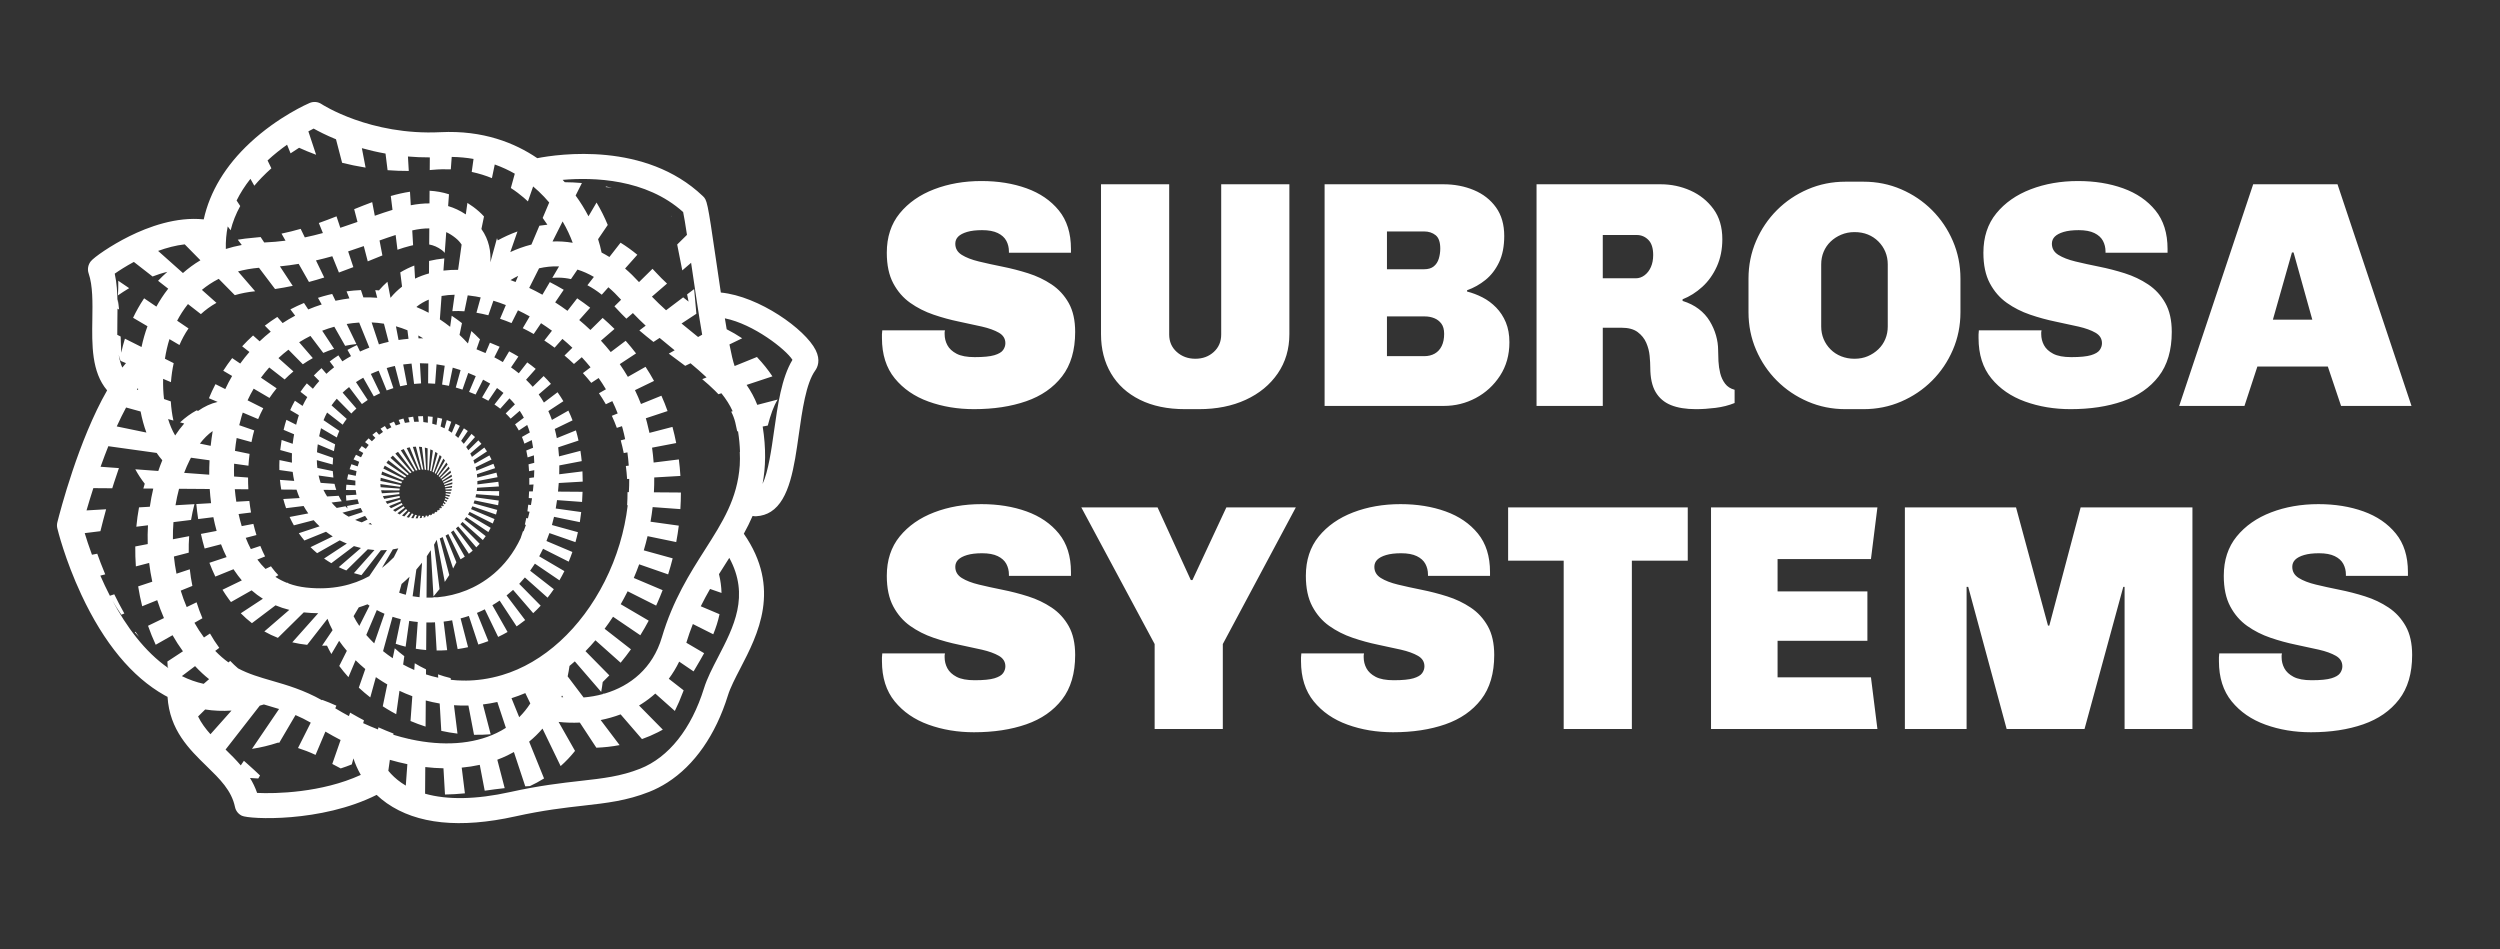 <?xml version="1.0" encoding="UTF-8" standalone="no"?><!DOCTYPE svg PUBLIC "-//W3C//DTD SVG 1.1//EN" "http://www.w3.org/Graphics/SVG/1.1/DTD/svg11.dtd"><svg width="100%" height="100%" viewBox="0 0 632 240" version="1.1" xmlns="http://www.w3.org/2000/svg" xmlns:xlink="http://www.w3.org/1999/xlink" xml:space="preserve" xmlns:serif="http://www.serif.com/" style="fill-rule:evenodd;clip-rule:evenodd;stroke-linejoin:round;stroke-miterlimit:2;"><rect x="0" y="0" width="632" height="240" fill="#333333" stroke="none"/><rect id="Artboard3" x="0" y="0" width="631.2" height="240" style="fill:none;"/><path d="M182.225,73.952c9.668,0.942 21.34,9.278 23.975,14.549c1.289,2.577 0.482,4.344 -0.113,5.168c-2.322,3.212 -3.294,10.11 -4.151,16.196c-1.144,8.118 -2.319,16.463 -7.045,19.48c-1.058,0.676 -2.294,1.085 -3.748,1.164c-0.307,0.016 -0.604,-0.013 -0.888,-0.079c-0.669,1.547 -1.416,3.038 -2.218,4.495c9.596,13.824 3.551,25.492 -0.888,34.044c-1.292,2.489 -2.513,4.841 -3.136,6.845c-3.11,10.003 -8.462,17.643 -15.325,22.025c-1.457,0.93 -2.981,1.713 -4.566,2.341c-5.684,2.251 -10.75,2.822 -16.617,3.484c-4.738,0.534 -10.109,1.139 -17.247,2.721c-13.949,3.092 -24.874,1.97 -32.472,-3.334c-0.941,-0.658 -1.792,-1.367 -2.574,-2.107c-14.009,7.042 -32.135,6.186 -34.065,5.277c-0.888,-0.418 -1.539,-1.236 -1.738,-2.196c-0.87,-4.199 -3.807,-7.061 -7.209,-10.375c-4.367,-4.255 -9.313,-9.076 -9.849,-17.484c-0.247,-0.131 -0.496,-0.255 -0.742,-0.394c-8.248,-4.641 -15.327,-13.193 -21.04,-25.417c-4.18,-8.944 -6.008,-16.496 -6.083,-16.813c-0.117,-0.489 -0.114,-1.001 0.008,-1.491c0.683,-2.727 5.353,-20.771 12.586,-33.367c-3.948,-4.671 -3.843,-11.454 -3.738,-18.028c0.065,-4.158 0.133,-8.458 -0.94,-11.554c-0.355,-1.024 -0.135,-2.199 0.551,-3.05c0.821,-1.019 5.025,-3.991 9.741,-6.328c4.752,-2.356 11.862,-4.998 18.806,-4.263c1.549,-7.017 5.49,-13.577 11.714,-19.37c7.138,-6.644 14.736,-9.924 15.056,-10.06c0.99,-0.422 2.122,-0.318 3.008,0.276c0.115,0.076 12.268,7.993 30.073,7.108c10.785,-0.535 18.834,2.734 24.473,6.571c5.385,-1.045 27.338,-4.241 41.829,9.564c1.077,1.027 1.166,1.11 3.341,16.05c0.38,2.611 0.798,5.479 1.231,8.352Zm-154.839,38.847c-0.301,0.755 -0.606,1.539 -0.914,2.352c-0.363,0.958 -0.712,1.909 -1.047,2.844l4.638,0.339c-0.4,1.136 -0.805,2.34 -1.215,3.614c-0.16,0.498 -0.317,0.994 -0.47,1.487l-4.784,-0.036c-0.685,2.127 -1.264,4.048 -1.722,5.632l4.953,-0.288c-0.557,2.018 -1.039,3.896 -1.442,5.54l-3.968,0.492c0.426,1.411 1.032,3.29 1.832,5.462l1.338,-0.256c0.47,1.334 1.142,3.13 2.017,5.217l-1.236,0.321c0.716,1.643 1.518,3.355 2.41,5.087l1.108,-0.367c0.763,1.565 1.612,3.198 2.548,4.851l-0.759,0.308c-0.778,-1.137 -1.533,-2.334 -2.264,-3.589c3.442,6.406 8.112,12.93 14.18,17.108c-0.066,-0.104 -0.132,-0.209 -0.197,-0.314c-0.041,-0.445 -0.068,-0.901 -0.08,-1.368l3.935,-2.587c-0.959,-1.319 -1.834,-2.677 -2.628,-4.068l-4.256,2.414c-0.728,-1.574 -1.374,-3.176 -1.942,-4.797l4.027,-1.948c-0.65,-1.487 -1.217,-2.999 -1.706,-4.528l-3.796,1.539c-0.416,-1.667 -0.755,-3.343 -1.02,-5.022l3.572,-1.182c-0.34,-1.576 -0.603,-3.16 -0.794,-4.744l-3.357,0.873c-0.121,-1.691 -0.17,-3.375 -0.15,-5.041l3.149,-0.602c-0.049,-1.596 -0.027,-3.182 0.061,-4.751l-2.943,0.366c0.159,-1.663 0.386,-3.298 0.679,-4.896l2.733,-0.159c0.225,-1.562 0.516,-3.096 0.869,-4.59l-2.507,-0.019c0.114,-0.405 0.231,-0.807 0.353,-1.206c-0.871,-1.108 -1.671,-2.332 -2.393,-3.651l5.818,0.425c0.313,-0.925 0.65,-1.828 1.012,-2.708c-0.504,-0.574 -0.979,-1.193 -1.424,-1.853l-12.218,-1.701Zm4.492,-9.786c-0.755,1.4 -1.544,2.988 -2.364,4.788l7.494,1.549c-0.618,-1.668 -1.107,-3.456 -1.462,-5.324l-3.668,-1.013Zm3.032,-4.416c-0.009,-0.169 -0.016,-0.338 -0.022,-0.507c-0.093,0.131 -0.186,0.265 -0.281,0.402l0.303,0.105Zm6.327,-2.821c-0.041,1.718 0.032,3.435 0.225,5.1l1.717,0.597c0.1,1.655 0.317,3.287 0.657,4.84l-1.341,-0.37c0.462,1.511 1.056,2.911 1.787,4.144c0.724,-1.104 1.488,-2.112 2.286,-3.02l-1.052,-0.29c1.327,-1.238 2.728,-2.252 4.18,-3.037l0.382,0.133c1.578,-1.11 3.237,-1.875 4.941,-2.267l-2.204,-0.933c0.497,-1.212 1.05,-2.398 1.654,-3.557l2.479,1.246c0.524,-1.135 1.103,-2.242 1.733,-3.318l-2.245,-1.319c0.705,-1.099 1.458,-2.166 2.257,-3.198l2.032,1.379c0.729,-1.011 1.505,-1.988 2.326,-2.928l-1.836,-1.431c0.879,-0.952 1.8,-1.867 2.76,-2.74l1.658,1.476c0.897,-0.855 1.834,-1.67 2.807,-2.441l-1.494,-1.517c1.018,-0.778 2.071,-1.514 3.155,-2.205l1.343,1.555c1.026,-0.672 2.084,-1.298 3.17,-1.876l-1.204,-1.594c1.119,-0.585 2.265,-1.123 3.436,-1.612l1.074,1.633c1.113,-0.468 2.251,-0.888 3.409,-1.256l-0.952,-1.678c0.826,-0.264 1.662,-0.505 2.507,-0.72c0.363,-0.093 0.726,-0.18 1.089,-0.263l0.836,1.728c0.115,-0.025 0.23,-0.05 0.345,-0.074c1.062,-0.223 2.121,-0.399 3.174,-0.527l-0.723,-1.783c1.218,-0.164 2.432,-0.271 3.639,-0.321l0.612,1.848c1.178,-0.026 2.346,0.007 3.503,0.098l-0.501,-1.928c0.311,0.016 0.622,0.036 0.933,0.06c0.663,-0.778 1.381,-1.505 2.148,-2.18l0.777,4.065c0.864,-1.06 1.841,-2.007 2.918,-2.836l-0.446,-3.595c1.111,-0.665 2.293,-1.246 3.541,-1.737l0.193,3.312c1.106,-0.533 2.282,-0.973 3.521,-1.317l0.023,-3.155c1.237,-0.29 2.523,-0.504 3.855,-0.64l-0.225,3.081c1.195,-0.143 2.433,-0.209 3.71,-0.196l0.887,-6.372c-0.375,-0.585 -0.878,-1.155 -1.54,-1.685c-0.77,-0.618 -1.548,-1.105 -2.347,-1.476l-0.383,5.249c-0.197,-0.253 -0.445,-0.496 -0.752,-0.722c-1.036,-0.759 -2.076,-1.202 -3.174,-1.399l0.031,-4.066c-1.328,-0.021 -2.751,0.161 -4.314,0.504l0.217,3.746c-0.248,0.052 -0.5,0.11 -0.757,0.174c-1.005,0.25 -2.065,0.578 -3.196,0.971l-0.463,-3.728c-1.267,0.404 -2.619,0.871 -4.071,1.385l0.723,3.78c-0.866,0.345 -1.77,0.713 -2.717,1.1c-0.325,0.132 -0.652,0.266 -0.984,0.401l-1.004,-3.862c-1.268,0.447 -2.586,0.9 -3.955,1.345l1.316,3.974c-1.176,0.459 -2.39,0.918 -3.646,1.367l-1.672,-4.122c-1.333,0.376 -2.71,0.734 -4.132,1.061l2.089,4.317c-1.25,0.395 -2.536,0.774 -3.861,1.128l-2.596,-4.575c-1.533,0.258 -3.114,0.472 -4.744,0.631l3.239,4.927c-1.448,0.305 -2.938,0.576 -4.471,0.802l-4.059,-5.372c-1.918,0.167 -3.681,0.486 -5.302,0.926l4.33,5.013c-1.876,0.186 -3.585,0.526 -5.142,0.987l-4.066,-4.127c-1.601,0.817 -3.013,1.765 -4.257,2.79l3.682,3.279c-1.504,0.842 -2.807,1.812 -3.935,2.852l-3.265,-2.544c-1.121,1.406 -2.02,2.843 -2.737,4.207l2.877,1.953c-0.98,1.425 -1.726,2.861 -2.291,4.191l-2.529,-1.486c-0.491,1.557 -0.876,3.23 -1.145,4.959l2.217,1.114c-0.338,1.527 -0.572,3.148 -0.694,4.803l-1.976,-0.836Zm-11.232,-6.071c0.194,1.186 0.483,2.27 0.913,3.217c0.305,-0.386 0.613,-0.76 0.925,-1.12l-1.363,-0.576c-0.184,-0.496 -0.342,-1.003 -0.475,-1.521Zm-0.299,-11.681c-0.004,0.893 -0.018,1.785 -0.032,2.672c-0.022,1.342 -0.042,2.668 -0.028,3.947l0.85,0.427l0.001,0.009c0.048,1.395 0.081,2.772 0.151,4.089c0.261,-1.2 0.572,-2.386 0.934,-3.552l4.195,2.108c0.38,-1.786 0.88,-3.546 1.504,-5.251l-3.64,-2.138c0.756,-1.597 1.677,-3.263 2.793,-4.923l3.098,2.103c0.815,-1.483 1.801,-3.021 2.991,-4.534l-2.563,-1.998c0.728,-0.774 1.509,-1.531 2.347,-2.263c-1.269,0.295 -2.524,0.702 -3.74,1.178l-4.73,-3.686c-2.041,1.103 -3.723,2.187 -4.835,2.969c0.515,2.332 0.67,4.829 0.699,7.354c0.021,-0.303 0.041,-0.605 0.061,-0.907c0.139,0.864 0.249,1.742 0.338,2.628l-0.394,-0.232Zm16.991,-16.253c-2.278,0.259 -4.567,0.874 -6.731,1.661l6.281,5.592c1.307,-1.158 2.773,-2.249 4.417,-3.226l-3.967,-4.027Zm10.871,-4.534c-0.369,1.862 -0.529,3.764 -0.478,5.703c1.268,-0.4 2.609,-0.739 4.028,-1.005l-1.013,-1.342c1.216,-0.203 2.483,-0.362 3.802,-0.471c0.669,-0.055 1.33,-0.121 1.981,-0.197l0.903,1.373c0.026,-0.001 0.052,-0.002 0.079,-0.003c1.832,-0.075 3.6,-0.232 5.308,-0.452l-1.01,-1.78c1.675,-0.349 3.286,-0.758 4.843,-1.207l1.047,2.162c1.573,-0.327 3.094,-0.7 4.57,-1.105l-1.028,-2.536c1.54,-0.544 3.028,-1.113 4.471,-1.685l0.96,2.897c1.491,-0.485 2.936,-0.986 4.344,-1.485l-0.838,-3.222c1.545,-0.627 3.062,-1.228 4.555,-1.778l0.658,3.44c1.522,-0.537 3.014,-1.045 4.477,-1.489l-0.435,-3.508c1.642,-0.47 3.258,-0.84 4.855,-1.075l0.198,3.418c1.607,-0.305 3.182,-0.478 4.73,-0.468l0.024,-3.203c1.648,0.092 3.281,0.377 4.906,0.896l-0.218,2.98c1.51,0.446 2.998,1.133 4.469,2.112l0.406,-2.912c0.498,0.312 0.997,0.65 1.495,1.015c1.035,0.759 1.93,1.568 2.7,2.414l-0.656,3.174c1.95,2.729 2.444,5.766 2.259,8.42l1.685,-6.106c0.065,0.185 0.126,0.37 0.184,0.555c1.48,-0.809 3.153,-1.593 4.991,-2.254l-1.815,5.218c1.581,-0.734 3.375,-1.412 5.339,-1.905l2.015,-4.762c0.66,-0.109 1.334,-0.197 2.021,-0.262c-0.371,-0.568 -0.768,-1.137 -1.19,-1.702l1.652,-3.907c-0.814,-0.966 -1.704,-1.912 -2.671,-2.821c-0.434,-0.407 -0.898,-0.821 -1.394,-1.236l-1.316,3.782c-0.333,-0.314 -0.677,-0.623 -1.03,-0.928c-0.948,-0.815 -2.043,-1.653 -3.288,-2.456l1,-3.623c-1.517,-0.867 -3.204,-1.664 -5.069,-2.328l-0.714,3.453c-1.554,-0.637 -3.256,-1.179 -5.108,-1.572l0.458,-3.285c-1.723,-0.299 -3.56,-0.48 -5.515,-0.511l-0.229,3.142c-1.468,-0.059 -3.008,-0.024 -4.623,0.124c-0.236,0.022 -0.471,0.042 -0.705,0.061l0.024,-3.205c-1.914,0.006 -3.76,-0.075 -5.532,-0.226l0.212,3.654c-1.85,0.006 -3.638,-0.064 -5.359,-0.194l-0.521,-4.202c-2.144,-0.381 -4.141,-0.85 -5.979,-1.367l0.94,4.916c-2.119,-0.338 -4.102,-0.757 -5.935,-1.22l-1.545,-5.94c-2.507,-1.026 -4.419,-2.014 -5.649,-2.707c-0.382,0.193 -0.832,0.428 -1.336,0.704l1.959,5.917c-1.689,-0.62 -3.132,-1.232 -4.302,-1.771c-0.645,0.399 -1.373,0.868 -2.157,1.408l-0.886,-2.184c-1.591,1.129 -3.278,2.456 -4.93,3.982l0.963,1.99c-0.815,0.723 -1.635,1.501 -2.441,2.332c-0.66,0.683 -1.284,1.372 -1.869,2.068l-0.986,-1.738c-1.4,1.776 -2.565,3.601 -3.494,5.475l0.917,1.396c-1.102,1.997 -1.913,4.041 -2.424,6.132l-0.74,-0.978Zm116.098,2.134c-0.392,-2.578 -0.741,-4.73 -0.968,-5.761c-9.389,-8.464 -22.741,-8.814 -30.465,-8.139c0.184,0.195 0.366,0.393 0.546,0.592c1.343,0.014 2.797,0.074 4.327,0.204l-1.59,3.165c1.222,1.677 2.314,3.437 3.253,5.244l2.039,-3.472c1.095,1.847 2.045,3.747 2.83,5.665l-2.443,3.597c0.361,1.127 0.658,2.255 0.885,3.377c0.666,0.344 1.326,0.719 1.978,1.124l2.817,-3.614c1.436,0.889 2.851,1.905 4.242,3.051l-3.098,3.48c1.2,1.029 2.375,2.174 3.521,3.433l3.411,-3.361c0.32,0.331 0.638,0.669 0.955,1.014c0.859,0.938 1.77,1.842 2.718,2.719l-3.822,3.301c1.136,1.187 2.338,2.332 3.578,3.446l4.323,-3.265c0.452,0.361 0.908,0.718 1.366,1.073c-0.123,-0.598 -0.247,-1.206 -0.372,-1.824l1.779,-1.344c0.176,1.971 0.366,4.093 0.567,6.243l-3.752,2.466c0.955,0.789 1.914,1.566 2.866,2.338c0.441,0.358 0.881,0.715 1.318,1.071l1.032,-0.586c-0.85,-4.918 -1.769,-11.103 -2.78,-18.045c-0.006,-0.043 -0.012,-0.087 -0.019,-0.13l-2.227,1.924c-0.208,-1.053 -0.42,-2.127 -0.636,-3.218l0,-0c-0.215,-1.096 -0.436,-2.219 -0.656,-3.328l2.477,-2.44Zm19.14,48.455c0.883,5.586 0.758,10.316 -0.034,14.51c1.445,-2.992 2.283,-8.945 2.895,-13.289c0.939,-6.663 1.907,-13.538 4.664,-18.077c-1.655,-2.628 -9.813,-9.027 -17.088,-10.498c0.154,0.948 0.309,1.873 0.462,2.765c1.343,0.68 2.658,1.453 3.913,2.283l-3.216,1.556c0.469,2.427 0.915,4.357 1.309,5.457l5.687,-2.306l0.037,0.123c1.429,1.517 2.719,3.106 3.834,4.793l-6.528,2.162c1.089,1.584 2.005,3.255 2.696,5.044l5.162,-1.342c-1.029,1.618 -1.83,3.966 -2.504,6.572l-1.289,0.247Zm-5.733,6.399c-0.05,-1.633 -0.211,-3.362 -0.497,-5.208l-0.207,0.039c-0.139,-0.73 -0.302,-1.48 -0.488,-2.249c-0.231,-0.956 -0.583,-1.868 -1.035,-2.745l0.374,-0.097c-0.71,-1.584 -1.683,-3.091 -2.85,-4.55l-0.75,0.248c-0.281,-0.301 -0.572,-0.599 -0.871,-0.895c-0.999,-0.992 -2.085,-1.958 -3.232,-2.913l1.105,-0.447c-1.271,-1.202 -2.639,-2.387 -4.058,-3.571l-1.346,0.651c-0.837,-0.629 -1.686,-1.258 -2.541,-1.892c-0.535,-0.398 -1.073,-0.797 -1.61,-1.198l1.484,-0.842c-1.265,-1.026 -2.538,-2.064 -3.8,-3.129l-1.555,1.023c-1.204,-0.944 -2.398,-1.911 -3.568,-2.912l1.599,-1.209c-1.109,-1.024 -2.192,-2.081 -3.235,-3.184l-1.642,1.419c-0.822,-0.795 -1.624,-1.615 -2.4,-2.462c-0.208,-0.226 -0.415,-0.447 -0.624,-0.664l1.687,-1.661c-1.051,-1.172 -2.123,-2.223 -3.215,-3.152l-1.672,1.878c-1.196,-0.951 -2.407,-1.75 -3.634,-2.393l1.641,-2.106c-1.36,-0.794 -2.746,-1.412 -4.156,-1.853l-1.634,2.407c-0.986,-0.224 -1.981,-0.347 -2.986,-0.368c-0.592,-0.012 -1.172,0.011 -1.738,0.063l1.708,-2.909c-1.784,-0.069 -3.482,0.128 -5.056,0.486l-2.49,4.956c1.117,0.53 2.232,1.104 3.339,1.721l1.874,-3.189c1.179,0.604 2.352,1.251 3.515,1.94l-2.161,3.183c1.048,0.674 2.085,1.386 3.106,2.135l2.462,-3.159c1.111,0.752 2.208,1.543 3.285,2.371l-2.774,3.117c0.963,0.805 1.907,1.644 2.826,2.517l3.097,-3.052c1.025,0.894 2.025,1.824 2.997,2.788l-3.432,2.964c0.857,0.929 1.686,1.889 2.481,2.88l3.773,-2.851c0.909,1.031 1.785,2.096 2.624,3.193l-4.12,2.709c0.721,1.043 1.405,2.115 2.049,3.215l4.471,-2.537c0.758,1.159 1.475,2.349 2.146,3.569l-4.82,2.333c0.552,1.14 1.06,2.307 1.521,3.498l5.164,-2.094c0.57,1.266 1.09,2.561 1.557,3.884l-5.499,1.821c0.098,0.334 0.192,0.671 0.282,1.009c0.236,0.887 0.449,1.781 0.64,2.683l5.813,-1.511c0.362,1.345 0.678,2.706 0.947,4.082l-6.105,1.167c0.174,1.245 0.307,2.5 0.398,3.762l6.375,-0.791c0.176,1.382 0.308,2.775 0.394,4.175l-6.616,0.384c0.01,1.248 -0.019,2.501 -0.086,3.757l6.828,0.051c-0.002,1.395 -0.048,2.793 -0.137,4.193l-7.005,-0.511c-0.142,1.233 -0.321,2.466 -0.536,3.696l7.146,0.995c-0.174,1.387 -0.39,2.772 -0.649,4.153l-7.247,-1.498c-0.284,1.203 -0.604,2.401 -0.958,3.592l7.306,2.017c-0.341,1.36 -0.723,2.713 -1.147,4.056l-7.321,-2.546c-0.42,1.16 -0.873,2.311 -1.361,3.45l7.289,3.084c-0.41,1.068 -0.848,2.129 -1.312,3.179c-0.108,0.243 -0.216,0.484 -0.326,0.725l-7.208,-3.622c-0.046,0.093 -0.093,0.186 -0.14,0.279c-0.513,1.019 -1.05,2.016 -1.609,2.992l7.078,4.157c-0.674,1.263 -1.382,2.494 -2.122,3.69l-6.896,-4.682c-0.684,1.045 -1.395,2.06 -2.131,3.044l6.66,5.19c-0.838,1.171 -1.709,2.302 -2.61,3.391l-6.371,-5.673c-0.814,0.954 -1.651,1.872 -2.512,2.753l6.031,6.122c-0.55,0.574 -1.11,1.133 -1.678,1.678c-0.103,0.846 -0.23,1.679 -0.382,2.497l-6.669,-7.72c-0.443,0.393 -0.89,0.778 -1.343,1.153c-0.126,0.897 -0.282,1.777 -0.468,2.638l4.03,5.334c1.655,-0.138 3.307,-0.423 4.915,-0.867l-0.058,-0.067c0.174,-0.021 0.349,-0.042 0.523,-0.066c6.434,-1.908 12.103,-6.395 14.409,-14.198c2.782,-9.416 7.105,-16.204 10.919,-22.193c4.435,-6.963 8.185,-12.852 8.769,-21.283c0.063,-1.092 0.067,-2.226 0.004,-3.41l0.058,-0.007Zm-21.416,61.109c-1.057,0.948 -2.199,1.815 -3.423,2.596c-0.225,0.144 -0.454,0.285 -0.685,0.424l6.009,6.1c-0.404,0.227 -0.816,0.448 -1.234,0.66c-1.288,0.655 -2.638,1.232 -4.033,1.728l-5.398,-6.249c-1.614,0.608 -3.307,1.087 -5.043,1.435l4.786,6.336c-1.928,0.363 -3.899,0.585 -5.877,0.659l-4.177,-6.354c-1.791,0.082 -3.592,0.028 -5.371,-0.165l4.156,7.323c-1.099,1.382 -2.314,2.664 -3.64,3.839l-4.585,-9.476c-1.026,1.196 -2.154,2.298 -3.379,3.298l3.772,9.304c-0.587,0.366 -1.189,0.715 -1.807,1.048c-0.576,0.309 -1.164,0.603 -1.763,0.881c-0.386,0.023 -0.778,0.048 -1.176,0.074l-2.875,-8.683c-0.536,0.303 -1.086,0.59 -1.649,0.86c-0.826,0.397 -1.677,0.759 -2.55,1.084l1.868,7.187c-1.574,0.169 -3.25,0.38 -5.05,0.649l-1.25,-6.538c-1.475,0.324 -2.999,0.558 -4.564,0.703l0.806,6.501c-1.738,0.173 -3.417,0.272 -5.034,0.298l-0.385,-6.632c-1.505,-0.027 -3.039,-0.13 -4.597,-0.311l-0.05,6.736c5.655,1.605 12.939,1.476 21.481,-0.416c7.468,-1.656 13.017,-2.281 17.913,-2.833c5.636,-0.636 10.087,-1.138 14.979,-3.075c7.22,-2.859 12.95,-10.077 16.136,-20.324c0.79,-2.542 2.138,-5.137 3.564,-7.885c3.962,-7.633 8.045,-15.502 2.834,-25.087c-0.261,0.411 -0.523,0.823 -0.786,1.236c-0.605,0.951 -1.214,1.908 -1.821,2.879c0.401,1.636 0.602,3.221 0.641,4.753l-2.898,-1.008c-0.808,1.402 -1.596,2.854 -2.348,4.38l4.742,2.006c-0.373,1.773 -0.927,3.465 -1.584,5.074l-5.157,-2.591c-0.595,1.495 -1.149,3.065 -1.651,4.728l4.498,2.642c-0.701,1.282 -1.42,2.5 -2.102,3.654c-0.189,0.32 -0.377,0.638 -0.562,0.953l-3.641,-2.472c-0.747,1.546 -1.624,2.994 -2.625,4.334l3.754,2.926c-0.055,0.136 -0.107,0.27 -0.157,0.403c-0.625,1.684 -1.317,3.287 -2.072,4.806l-4.94,-4.398Zm-67.489,19.521c0.855,1.04 1.932,2.076 3.288,3.023c0.363,0.254 0.739,0.495 1.128,0.724l0.396,-5.419c-1.467,-0.302 -2.944,-0.668 -4.426,-1.097l-0.386,2.769Zm-6.36,-12.04c1.251,0.577 2.5,1.105 3.745,1.586l0.111,-0.535c1.275,0.574 2.548,1.1 3.815,1.578l-0.042,0.304c1.346,0.415 2.684,0.771 4.008,1.069l0.002,-0.031c0.139,0.041 0.278,0.082 0.417,0.123c8.118,1.751 15.697,1.274 21.69,-1.609c0.817,-0.393 1.595,-0.827 2.336,-1.301l-2.166,-6.539c-1.239,0.272 -2.453,0.477 -3.641,0.624l1.96,7.54c-1.442,0.116 -2.848,0.155 -4.213,0.128l-1.413,-7.393c-1.254,0.034 -2.473,0.004 -3.655,-0.08l0.89,7.179c-1.42,-0.172 -2.787,-0.41 -4.096,-0.699l-0.401,-6.912c-1.223,-0.207 -2.397,-0.468 -3.52,-0.769l-0.049,6.605c-1.354,-0.435 -2.626,-0.915 -3.809,-1.416l0.458,-6.27c-1.156,-0.427 -2.241,-0.888 -3.251,-1.364l-0.823,5.913c-0.869,-0.461 -1.662,-0.917 -2.374,-1.352c-0.345,-0.211 -0.686,-0.426 -1.024,-0.645l1.143,-5.531c-0.81,-0.47 -1.543,-0.933 -2.196,-1.371c-0.232,-0.155 -0.462,-0.313 -0.689,-0.472l-1.415,5.126c-1.013,-0.79 -1.981,-1.614 -2.898,-2.464l1.638,-4.709c-0.858,-0.715 -1.677,-1.458 -2.451,-2.222l-1.809,4.278c-0.839,-0.929 -1.616,-1.876 -2.325,-2.832l1.922,-3.825c-0.707,-0.832 -1.359,-1.678 -1.951,-2.53l-1.961,3.338c-0.41,-0.709 -0.779,-1.416 -1.104,-2.119c-0.414,0.009 -0.831,0.011 -1.249,0.007l2.659,-3.915c-0.519,-0.968 -0.952,-1.932 -1.291,-2.881l-5.134,6.588c-1.291,-0.138 -2.545,-0.35 -3.76,-0.638l6.551,-7.358c-1.202,-0.01 -2.42,-0.08 -3.653,-0.211l-6.537,6.44c-1.184,-0.461 -2.326,-1.002 -3.425,-1.625l6.308,-5.449c-1.209,-0.299 -2.369,-0.683 -3.48,-1.15l-5.969,4.51c-0.981,-0.758 -1.92,-1.591 -2.817,-2.499l5.587,-3.673c-0.999,-0.627 -1.95,-1.335 -2.85,-2.124l-5.217,2.96c-0.171,-0.221 -0.34,-0.445 -0.507,-0.672c-0.58,-0.787 -1.125,-1.601 -1.637,-2.438l4.888,-2.365c-0.668,-0.784 -1.3,-1.624 -1.897,-2.518c-0.068,-0.102 -0.136,-0.204 -0.203,-0.307l-4.598,1.864c-0.548,-1.136 -1.046,-2.302 -1.496,-3.489l4.348,-1.44c-0.525,-1.052 -0.995,-2.136 -1.415,-3.244l-4.138,1.076c-0.357,-1.22 -0.669,-2.454 -0.94,-3.694l3.97,-0.759c-0.321,-1.143 -0.596,-2.303 -0.828,-3.471l-3.838,0.476c-0.195,-1.27 -0.35,-2.538 -0.47,-3.797l3.733,-0.217c-0.153,-1.196 -0.265,-2.394 -0.342,-3.584l-7.758,-0.058c-0.358,1.346 -0.658,2.738 -0.896,4.164l4.795,-0.278c-0.346,1.285 -0.635,2.62 -0.861,3.993l-4.451,0.552c-0.108,1.426 -0.156,2.874 -0.138,4.333l4.108,-0.785c-0.097,1.369 -0.134,2.763 -0.108,4.171l-3.75,0.975c0.149,1.45 0.365,2.901 0.652,4.345l3.366,-1.115c0.152,1.399 0.37,2.802 0.655,4.199l-2.948,1.195c0.429,1.406 0.931,2.795 1.511,4.157l2.497,-1.208c0.422,1.364 0.914,2.711 1.48,4.033l-2.018,1.146c0.723,1.276 1.524,2.517 2.407,3.716l1.523,-1.002c0.706,1.244 1.487,2.453 2.346,3.618l-1.024,0.774c1.12,1.162 2.231,2.115 3.35,2.914l0.441,-0.38c0.67,0.705 1.332,1.33 1.99,1.887c2.67,1.425 5.457,2.232 8.59,3.139c3.782,1.094 8.006,2.317 12.628,4.914l0.047,-0.094c1.165,0.424 2.359,0.907 3.583,1.467l-0.281,0.664c1.147,0.696 2.299,1.353 3.452,1.97l0.302,-0.869c0.187,0.105 0.375,0.212 0.563,0.321c0.976,0.565 1.955,1.104 2.935,1.614l-0.2,0.724Zm-28.605,13.86c0.711,1.159 1.324,2.407 1.795,3.776c4.556,0.226 16.298,-0.007 26.213,-4.556c-0.815,-1.41 -1.428,-2.827 -1.861,-4.173l-0.42,1.523c-0.921,0.372 -1.855,0.708 -2.799,1.013c-0.712,-0.366 -1.423,-0.743 -2.132,-1.132l2.106,-6.055c-1.288,-0.665 -2.57,-1.372 -3.842,-2.122l-2.492,5.892c-1.522,-0.718 -2.996,-1.276 -4.436,-1.74l3.223,-6.413c-1.313,-0.755 -2.595,-1.381 -3.853,-1.919l-4.123,7.021l-0.267,-0.066c-2.227,0.732 -4.433,1.261 -6.614,1.59l6.844,-10.079c-1.211,-0.389 -2.405,-0.734 -3.587,-1.076l-0.251,-0.073c-0.346,0.106 -0.691,0.207 -1.036,0.303l-8.647,11.097c1.314,1.283 2.633,2.588 3.84,4.006l0.793,-1.167c0.354,0.315 0.713,0.633 1.075,0.956c1.009,0.9 2.02,1.812 3.002,2.762l-0.447,0.761c-0.739,-0.032 -1.435,-0.076 -2.084,-0.129Zm-13.126,-15.55c0.797,1.64 1.878,3.089 3.128,4.488l5.322,-5.977c-2.264,0.151 -4.485,0.059 -6.658,-0.277l-1.792,1.766Zm-4.104,-10.208c1.799,0.893 3.635,1.545 5.516,1.957l1.368,-1.182c-1.183,-0.938 -2.365,-2.025 -3.545,-3.298l-3.339,2.523Zm2.301,-55.209c-0.115,0.216 -0.228,0.437 -0.339,0.661c-0.501,1.005 -0.963,2.065 -1.383,3.17l6.342,0.463c-0.007,-1.233 0.021,-2.45 0.081,-3.639l-4.701,-0.655Zm5.403,-6.678c-1.078,0.759 -2.138,1.808 -3.144,3.115l2.727,0.564c0.135,-1.27 0.303,-2.493 0.498,-3.657l-0.081,-0.022Zm7.696,-4.737c-0.112,0.337 -0.217,0.676 -0.316,1.016c-0.212,0.724 -0.404,1.452 -0.578,2.182l3.787,1.317c-0.12,0.415 -0.229,0.834 -0.329,1.254c-0.134,0.565 -0.256,1.131 -0.367,1.698l-3.743,-1.033c-0.18,1.085 -0.322,2.17 -0.428,3.251l3.692,0.763c-0.127,0.999 -0.221,1.997 -0.285,2.991l-3.623,-0.505c-0.037,1.089 -0.04,2.168 -0.012,3.234l3.536,0.258c-0.003,1.001 0.024,1.993 0.078,2.973l-3.428,-0.026c0.095,1.078 0.223,2.136 0.38,3.167l3.299,-0.191c0.114,0.992 0.255,1.966 0.422,2.918l-3.143,0.39c0.232,1.056 0.496,2.075 0.787,3.051l2.951,-0.564c0.234,0.974 0.494,1.917 0.778,2.823l-2.711,0.705c0.401,1.02 0.833,1.97 1.292,2.841l2.396,-0.794c0.377,0.942 0.781,1.828 1.206,2.65l-1.952,0.792c0.637,0.868 1.324,1.659 2.06,2.372l1.383,-0.669c0.086,0.123 0.172,0.243 0.259,0.361c0.504,0.684 1.038,1.312 1.605,1.883l-0.752,0.427c0.923,0.604 1.904,1.112 2.941,1.523l0.095,-0.062c0.124,0.083 0.25,0.163 0.376,0.242c1.356,0.492 2.804,0.823 4.342,0.993c6.632,0.733 11.886,-0.633 15.982,-2.877l4.482,-6.6c-0.513,0.038 -1.03,0.057 -1.549,0.057l-4.907,6.296c-0.641,-0.15 -1.278,-0.323 -1.91,-0.519l5.197,-5.838c-0.561,-0.041 -1.122,-0.104 -1.683,-0.187l-5.434,5.353c-0.645,-0.254 -1.283,-0.532 -1.91,-0.835l5.609,-4.845c-0.595,-0.136 -1.187,-0.295 -1.774,-0.478l-5.717,4.32c-0.625,-0.367 -1.236,-0.759 -1.831,-1.178l5.754,-3.783c-0.608,-0.245 -1.206,-0.517 -1.793,-0.814l-5.72,3.245c-0.581,-0.486 -1.136,-0.993 -1.667,-1.521l5.621,-2.72c-0.586,-0.366 -1.156,-0.76 -1.707,-1.182l-5.464,2.216c-0.499,-0.594 -0.969,-1.209 -1.411,-1.844l5.256,-1.74c-0.531,-0.495 -1.033,-1.011 -1.505,-1.548l-5.002,1.3c-0.389,-0.685 -0.748,-1.391 -1.077,-2.116l4.722,-0.902c-0.427,-0.603 -0.822,-1.228 -1.184,-1.873l-4.431,0.55c-0.265,-0.755 -0.5,-1.528 -0.704,-2.317l4.141,-0.24c-0.298,-0.688 -0.562,-1.396 -0.793,-2.121l-3.864,-0.029c-0.139,-0.8 -0.249,-1.616 -0.328,-2.446l3.605,0.263c-0.16,-0.744 -0.289,-1.505 -0.384,-2.281l-3.369,-0.47c-0.02,-0.827 -0.011,-1.666 0.027,-2.517l3.156,0.653c-0.029,-0.778 -0.028,-1.568 0.004,-2.371l-2.967,-0.818c0.091,-0.84 0.208,-1.69 0.353,-2.549l2.799,0.973c0.09,-0.793 0.208,-1.596 0.356,-2.408l-2.649,-1.121l0.053,-0.229c0.179,-0.775 0.397,-1.544 0.65,-2.305l2.465,1.239c0.123,-0.498 0.257,-1 0.402,-1.504c0.087,-0.305 0.181,-0.608 0.283,-0.909l-2.192,-1.288c0.358,-0.801 0.756,-1.591 1.194,-2.367l1.935,1.313c0.354,-0.758 0.752,-1.503 1.192,-2.232l-1.718,-1.338c0.5,-0.727 1.035,-1.438 1.605,-2.132l1.532,1.365c0.504,-0.674 1.045,-1.33 1.621,-1.966l-1.375,-1.395c0.615,-0.636 1.26,-1.253 1.934,-1.85l1.236,1.431c0.62,-0.573 1.27,-1.126 1.948,-1.656l-1.112,-1.472c0.705,-0.535 1.436,-1.049 2.192,-1.54l0.999,1.519c0.705,-0.465 1.436,-0.907 2.19,-1.325l-0.893,-1.572c0.782,-0.433 1.577,-0.839 2.384,-1.217l0.791,1.634c0.774,-0.358 1.56,-0.687 2.356,-0.987l-2.572,-6.343c-1.137,0.07 -2.196,0.2 -3.157,0.361l2.452,5.067c-1.027,0.11 -1.978,0.272 -2.838,0.456l-2.741,-4.831c-1.038,0.285 -2.061,0.623 -3.065,1.01l3.007,4.574c-0.928,0.301 -1.841,0.648 -2.734,1.037l-3.246,-4.296c-0.976,0.489 -1.928,1.024 -2.853,1.603l3.457,4.001c-0.866,0.482 -1.708,1.004 -2.525,1.565l-3.637,-3.692c-0.876,0.67 -1.721,1.381 -2.53,2.128l3.785,3.369c-0.771,0.643 -1.511,1.321 -2.217,2.032l-3.895,-3.036c-0.741,0.828 -1.441,1.69 -2.096,2.583l3.965,2.692c-0.642,0.782 -1.246,1.594 -1.809,2.431l-3.991,-2.344c-0.566,0.958 -1.081,1.943 -1.542,2.951l3.967,1.994c-0.479,0.894 -0.912,1.811 -1.295,2.748l-3.89,-1.646Zm35.688,-22.465c-1.068,-0.17 -2.107,-0.271 -3.109,-0.317l1.838,5.551c0.814,-0.243 1.636,-0.458 2.465,-0.644l-1.194,-4.59Zm5.942,1.664c-0.98,-0.402 -1.953,-0.732 -2.911,-1.001l0.661,3.457c0.835,-0.127 1.675,-0.226 2.518,-0.296l-0.268,-2.16Zm5.39,-7.749c-1.079,0.444 -2.113,1.029 -3.06,1.79l0.007,0.116c1.028,0.42 2.038,0.892 3.028,1.416l0.025,-3.322Zm6.535,-1.231c-1.076,0.02 -2.19,0.112 -3.301,0.309l-0.432,5.917c0.888,0.583 1.757,1.212 2.604,1.883l0.391,-2.807c0.881,0.585 1.746,1.21 2.594,1.872l-0.616,2.981c0.73,0.685 1.441,1.405 2.131,2.16l0.867,-3.139c0.708,0.64 1.402,1.308 2.081,2.005l0.107,0.036l-0.895,2.574c0.788,0.308 1.548,0.626 2.281,0.956l1.112,-2.629c0.849,0.329 1.667,0.672 2.456,1.028l-1.344,2.674c0.75,0.389 1.468,0.79 2.155,1.202l1.592,-2.71c0.812,0.424 1.59,0.863 2.334,1.316l-1.857,2.735c0.691,0.483 1.345,0.979 1.964,1.487l2.14,-2.747c0.751,0.532 1.463,1.08 2.138,1.641l-2.442,2.743c0.601,0.582 1.162,1.178 1.685,1.786l2.76,-2.72c0.656,0.644 1.271,1.302 1.846,1.973l-3.095,2.673c0.479,0.674 0.918,1.358 1.319,2.053l3.444,-2.602c0.055,0.077 0.109,0.153 0.163,0.229c0.469,0.667 0.905,1.345 1.31,2.032l-3.801,2.499c0.339,0.737 0.641,1.483 0.91,2.236l4.156,-2.358c0.389,0.813 0.74,1.636 1.056,2.468l-4.503,2.178c0.204,0.767 0.377,1.539 0.523,2.314l4.831,-1.959c0.251,0.852 0.469,1.711 0.658,2.574l-5.136,1.701c0.091,0.766 0.159,1.534 0.205,2.301l5.413,-1.407c0.134,0.866 0.241,1.733 0.325,2.601l-5.66,1.082c0.007,0.75 -0.003,1.498 -0.028,2.242l5.873,-0.729c0.041,0.865 0.062,1.727 0.066,2.585l-6.055,0.351c-0.052,0.731 -0.115,1.457 -0.188,2.175l6.205,0.047c-0.028,0.862 -0.071,1.718 -0.125,2.564l-6.327,-0.462c-0.094,0.717 -0.205,1.425 -0.33,2.124l6.439,0.897c-0.095,0.862 -0.21,1.713 -0.347,2.551l-6.522,-1.348c-0.161,0.701 -0.339,1.392 -0.532,2.072l6.571,1.814c-0.186,0.852 -0.395,1.691 -0.626,2.516l-6.583,-2.289c-0.232,0.68 -0.481,1.348 -0.747,2.004l6.555,2.772c-0.287,0.832 -0.597,1.648 -0.93,2.447l-6.483,-3.258c-0.308,0.651 -0.633,1.288 -0.974,1.912l6.367,3.739c-0.394,0.794 -0.812,1.57 -1.254,2.325l-6.202,-4.212c-0.386,0.611 -0.788,1.206 -1.207,1.785l5.992,4.669c-0.503,0.737 -1.03,1.451 -1.58,2.143l-5.735,-5.105c-0.462,0.557 -0.941,1.096 -1.436,1.618l5.431,5.514c-0.607,0.656 -1.238,1.288 -1.892,1.894l-5.086,-5.888c-0.534,0.49 -1.085,0.96 -1.652,1.412l4.704,6.225c-0.523,0.415 -1.057,0.816 -1.604,1.201c-0.186,0.131 -0.373,0.261 -0.562,0.388l-4.287,-6.52c-0.288,0.198 -0.579,0.391 -0.875,0.58c-0.316,0.202 -0.637,0.399 -0.962,0.59l3.841,6.77c-0.774,0.442 -1.568,0.857 -2.383,1.244l-3.375,-6.974c-0.648,0.323 -1.31,0.625 -1.985,0.905l2.89,7.129c-0.839,0.322 -1.686,0.611 -2.541,0.867l-2.394,-7.228c-0.692,0.233 -1.39,0.441 -2.093,0.624l1.892,7.277c-0.874,0.192 -1.752,0.351 -2.632,0.477l-1.391,-7.276c-0.718,0.136 -1.438,0.246 -2.158,0.332l0.896,7.224c-0.889,0.06 -1.776,0.087 -2.658,0.081l-0.414,-7.122c-0.73,0.036 -1.457,0.046 -2.181,0.032l-0.053,6.972c-0.881,-0.073 -1.755,-0.18 -2.619,-0.32l0.495,-6.773c-0.727,-0.067 -1.448,-0.159 -2.16,-0.277l-0.909,6.525c-0.852,-0.21 -1.689,-0.454 -2.51,-0.731l1.288,-6.231c-0.707,-0.173 -1.403,-0.373 -2.086,-0.599l-2.396,8.683c0.766,0.616 1.58,1.217 2.44,1.795l0.52,-2.516c0.738,0.678 1.542,1.348 2.41,1.998l-0.295,2.114c0.853,0.466 1.792,0.932 2.811,1.373l0.124,-1.7c0.806,0.492 1.761,1.023 2.851,1.544l-0.01,1.276c0.979,0.318 2.011,0.602 3.093,0.838l-0.049,-0.852c0.992,0.353 2.055,0.676 3.183,0.945l0.054,0.435c1.046,0.119 2.129,0.188 3.247,0.198l-0.008,-0.041c0.123,0.015 0.246,0.029 0.369,0.043c2.9,-0.007 6.032,-0.415 9.356,-1.402c10.463,-3.11 19.92,-11.744 25.943,-23.691c3.078,-6.104 5.032,-12.666 5.809,-19.235l-0.149,-0.011c0.068,-1.106 0.102,-2.21 0.102,-3.311l0.34,0.002c0.064,-1.117 0.094,-2.232 0.09,-3.342l-0.535,0.031c-0.071,-1.105 -0.176,-2.204 -0.317,-3.295l0.732,-0.09c-0.077,-1.125 -0.19,-2.243 -0.339,-3.352l-0.928,0.178c-0.215,-1.085 -0.468,-2.159 -0.757,-3.219l1.118,-0.291c-0.181,-0.878 -0.387,-1.749 -0.616,-2.611c-0.061,-0.228 -0.124,-0.455 -0.189,-0.682l-1.302,0.431c-0.375,-1.036 -0.796,-2.053 -1.261,-3.049l1.479,-0.6c-0.41,-1.058 -0.865,-2.096 -1.363,-3.113l-1.633,0.79c-0.544,-0.949 -1.127,-1.876 -1.744,-2.78l1.762,-1c-0.577,-0.973 -1.192,-1.924 -1.841,-2.851l-1.864,1.225c-0.675,-0.847 -1.381,-1.67 -2.113,-2.468l1.936,-1.463c-0.711,-0.876 -1.452,-1.727 -2.219,-2.552l-1.978,1.709c-0.776,-0.741 -1.573,-1.455 -2.39,-2.142l1.992,-1.963c-0.818,-0.773 -1.658,-1.519 -2.517,-2.235l-1.975,2.22c-0.853,-0.634 -1.72,-1.238 -2.599,-1.813l1.93,-2.477c-0.907,-0.666 -1.828,-1.3 -2.761,-1.901l-1.856,2.733c-0.915,-0.523 -1.838,-1.014 -2.765,-1.471l1.753,-2.985c-0.984,-0.55 -1.975,-1.062 -2.968,-1.534l-1.623,3.229c-0.969,-0.403 -1.938,-0.769 -2.903,-1.095l1.465,-3.463c-1.053,-0.413 -2.103,-0.78 -3.145,-1.098l-1.28,3.68c-1.015,-0.26 -2.019,-0.474 -3.008,-0.64l1.07,-3.875c-0.418,-0.089 -0.834,-0.169 -1.248,-0.241c-0.614,-0.106 -1.296,-0.205 -2.028,-0.282l-0.833,4.031c-0.947,-0.07 -1.984,-0.099 -3.052,-0.039l0.577,-4.144Zm16.07,-4.775c-0.713,0.354 -1.363,0.718 -1.943,1.069c0.428,0.155 0.856,0.317 1.285,0.486l0.658,-1.555Zm11.228,-13.757l-2.546,5.066c0.818,-0.033 1.655,-0.026 2.508,0.026c0.874,0.054 1.739,0.159 2.596,0.306c-0.63,-1.719 -1.475,-3.552 -2.558,-5.398Zm-0.15,119.835c-0.053,0.14 -0.107,0.279 -0.163,0.417c0.156,0.017 0.313,0.034 0.469,0.049l-0.306,-0.466Zm-5.903,-2.189c0.004,-0.01 0.008,-0.02 0.011,-0.03c-0.007,0.004 -0.014,0.008 -0.021,0.012l0.01,0.018Zm-3.374,1.588c-1.149,0.487 -2.313,0.919 -3.49,1.291l1.948,4.803c1.055,-1.046 1.993,-2.206 2.809,-3.476l-1.267,-2.618Zm-40.204,-14.691c0.608,0.709 1.278,1.42 2.006,2.122l2.604,-7.485c-0.666,-0.285 -1.316,-0.597 -1.945,-0.935l-2.665,6.298Zm-3.208,-4.749c0.388,0.791 0.874,1.621 1.454,2.469l2.574,-5.124c-0.172,-0.115 -0.343,-0.232 -0.511,-0.351c-0.725,0.287 -1.462,0.546 -2.209,0.779l-1.308,2.227Zm9.92,-16.889l-2.743,4.669c1.11,-0.849 2.108,-1.752 2.999,-2.67l1.135,-2.258c-0.458,0.103 -0.922,0.189 -1.391,0.259Zm3.503,-8.154c0.191,0.051 0.385,0.096 0.58,0.135l0.739,-1.087c0.135,0.07 0.273,0.134 0.413,0.193l-0.58,0.988c0.07,0.01 0.141,0.018 0.212,0.026c0.116,0.013 0.231,0.024 0.347,0.032l0.445,-0.886c0.142,0.047 0.286,0.088 0.432,0.125l-0.332,0.785c0.177,0.002 0.354,-0 0.53,-0.008l0.239,-0.686c0.144,0.024 0.29,0.043 0.438,0.057l-0.164,0.592c0.166,-0.017 0.332,-0.038 0.496,-0.064l0.104,-0.503c0.145,0.003 0.289,0 0.433,-0.007l-0.059,0.423c0.154,-0.033 0.307,-0.069 0.459,-0.11l0.026,-0.351c0.14,-0.018 0.279,-0.041 0.417,-0.068l-0.002,0.29c0.142,-0.046 0.282,-0.095 0.422,-0.148l-0.014,-0.239c0.133,-0.037 0.264,-0.078 0.393,-0.124l0.025,0.2c0.13,-0.056 0.259,-0.115 0.387,-0.178l-0.033,-0.172c0.122,-0.054 0.243,-0.111 0.362,-0.173l0.04,0.155c0.119,-0.065 0.236,-0.133 0.353,-0.203l-0.049,-0.147c0.11,-0.068 0.219,-0.139 0.325,-0.214l0.06,0.147c0.109,-0.072 0.216,-0.146 0.322,-0.223l-0.076,-0.156c0.057,-0.046 0.112,-0.092 0.167,-0.14c0.04,-0.035 0.08,-0.071 0.12,-0.107l0.096,0.17c0.1,-0.079 0.197,-0.16 0.293,-0.242l-0.123,-0.188c0.084,-0.088 0.166,-0.179 0.245,-0.272l0.158,0.21c0.091,-0.085 0.18,-0.171 0.267,-0.259l-0.2,-0.233c0.071,-0.095 0.138,-0.192 0.203,-0.291l0.252,0.256c0.083,-0.09 0.164,-0.182 0.243,-0.276l-0.312,-0.278c0.057,-0.1 0.111,-0.201 0.162,-0.304l0.381,0.297c0.075,-0.097 0.148,-0.195 0.219,-0.294l-0.458,-0.311c0.044,-0.103 0.084,-0.207 0.122,-0.312l0.544,0.319c0.068,-0.103 0.133,-0.207 0.196,-0.313l-0.637,-0.32c0.03,-0.104 0.058,-0.209 0.083,-0.315l0.738,0.313c0.06,-0.11 0.118,-0.221 0.173,-0.333l-0.846,-0.295c0.019,-0.104 0.034,-0.208 0.048,-0.314l0.958,0.265c0.051,-0.117 0.1,-0.236 0.147,-0.355l-1.075,-0.222l0.001,-0.009c0.007,-0.101 0.011,-0.202 0.013,-0.302l1.195,0.167c0.043,-0.125 0.083,-0.251 0.12,-0.378l-1.318,-0.096c-0.003,-0.103 -0.009,-0.204 -0.018,-0.305l1.441,0.011c0.033,-0.134 0.063,-0.268 0.09,-0.403l-1.565,0.091c-0.014,-0.1 -0.031,-0.199 -0.05,-0.297l1.687,-0.209c0.014,-0.092 0.027,-0.185 0.038,-0.277c0.006,-0.051 0.012,-0.101 0.017,-0.152l-1.806,0.345c-0.024,-0.096 -0.05,-0.192 -0.079,-0.287l1.92,-0.499c0.009,-0.152 0.013,-0.304 0.014,-0.454l-2.027,0.671c-0.033,-0.094 -0.069,-0.186 -0.107,-0.277l2.124,-0.861c-0.007,-0.161 -0.019,-0.32 -0.035,-0.479l-2.21,1.07c-0.043,-0.09 -0.088,-0.178 -0.135,-0.265l2.281,-1.294c-0.026,-0.168 -0.057,-0.334 -0.093,-0.499l-2.336,1.536c-0.051,-0.085 -0.105,-0.169 -0.161,-0.251l2.372,-1.792c-0.048,-0.172 -0.101,-0.343 -0.16,-0.512l-2.386,2.062c-0.061,-0.08 -0.123,-0.159 -0.188,-0.235l2.378,-2.343c-0.072,-0.175 -0.151,-0.348 -0.234,-0.517l-2.344,2.633c-0.07,-0.074 -0.141,-0.147 -0.214,-0.217l2.284,-2.931c-0.1,-0.173 -0.205,-0.343 -0.316,-0.508l-2.194,3.231c-0.078,-0.068 -0.158,-0.134 -0.239,-0.198l2.075,-3.533c-0.128,-0.166 -0.262,-0.328 -0.402,-0.485l-1.925,3.832c-0.087,-0.061 -0.175,-0.119 -0.265,-0.175l1.744,-4.123c-0.157,-0.154 -0.32,-0.302 -0.489,-0.444l-1.532,4.405c-0.094,-0.052 -0.191,-0.102 -0.289,-0.149l1.289,-4.67c-0.186,-0.134 -0.377,-0.261 -0.573,-0.381l-1.017,4.918c-0.103,-0.042 -0.207,-0.082 -0.312,-0.118l0.716,-5.141c-0.212,-0.107 -0.428,-0.207 -0.65,-0.297l-0.39,5.337c-0.11,-0.031 -0.221,-0.058 -0.333,-0.083l0.041,-5.502c-0.233,-0.074 -0.47,-0.14 -0.711,-0.195l0.327,5.633c-0.116,-0.018 -0.234,-0.033 -0.352,-0.044l-0.71,-5.727c-0.104,-0.015 -0.209,-0.028 -0.314,-0.04c-0.147,-0.016 -0.294,-0.029 -0.44,-0.038l1.105,5.782c-0.123,-0.004 -0.244,-0.005 -0.366,-0.001l-1.507,-5.798c-0.26,0.006 -0.518,0.022 -0.775,0.049l1.911,5.77c-0.125,0.012 -0.25,0.027 -0.374,0.046l-2.312,-5.7c-0.259,0.05 -0.515,0.111 -0.769,0.184l2.704,5.588c-0.127,0.028 -0.252,0.061 -0.377,0.097l-3.083,-5.433c-0.249,0.096 -0.494,0.203 -0.735,0.32l3.444,5.238c-0.125,0.047 -0.249,0.098 -0.371,0.153l-3.781,-5.006c-0.071,0.043 -0.141,0.086 -0.21,0.13c-0.158,0.101 -0.314,0.207 -0.466,0.318l4.094,4.739c-0.121,0.065 -0.239,0.134 -0.355,0.208l-4.376,-4.442c-0.206,0.18 -0.404,0.367 -0.592,0.561l4.625,4.117c-0.113,0.084 -0.223,0.171 -0.331,0.263l-4.835,-3.768c-0.172,0.213 -0.333,0.432 -0.485,0.658l5.006,3.399c-0.103,0.102 -0.202,0.207 -0.297,0.315l-5.132,-3.015c-0.13,0.239 -0.25,0.484 -0.358,0.734l5.215,2.62c-0.088,0.118 -0.172,0.239 -0.251,0.363l-5.254,-2.222c-0.085,0.256 -0.158,0.516 -0.22,0.781l5.249,1.826c-0.071,0.132 -0.137,0.266 -0.197,0.404l-5.202,-1.436c-0.009,0.067 -0.018,0.134 -0.026,0.202c-0.024,0.199 -0.042,0.399 -0.053,0.598l5.116,1.057c-0.05,0.143 -0.094,0.289 -0.133,0.436l-4.992,-0.695c0.008,0.265 0.029,0.528 0.06,0.79l4.833,0.353c-0.028,0.151 -0.049,0.303 -0.065,0.457l-4.639,-0.035c0.054,0.254 0.119,0.506 0.195,0.754l4.416,-0.257c-0.004,0.156 -0.002,0.312 0.007,0.466l-4.165,0.517c0.095,0.235 0.2,0.466 0.315,0.693l3.894,-0.745c0.021,0.155 0.048,0.309 0.081,0.462l-3.607,0.937c0.129,0.209 0.268,0.414 0.415,0.613l3.311,-1.096c0.046,0.15 0.098,0.298 0.156,0.444l-3.012,1.221c0.157,0.181 0.321,0.354 0.49,0.521l2.713,-1.313c0.069,0.14 0.144,0.278 0.225,0.413l-2.418,1.372c0.176,0.148 0.357,0.289 0.543,0.422l2.132,-1.401c0.09,0.126 0.186,0.25 0.287,0.37l-1.856,1.402c0.188,0.114 0.38,0.221 0.576,0.321l1.594,-1.377c0.109,0.112 0.222,0.218 0.339,0.32l-1.349,1.328c0.193,0.081 0.389,0.156 0.588,0.223l1.123,-1.261c0.124,0.092 0.251,0.178 0.381,0.259l-0.919,1.18Zm-9.677,1.753c0.307,0.063 0.614,0.117 0.92,0.162c-0.14,-0.147 -0.278,-0.297 -0.413,-0.449l-0.507,0.287Zm-3.354,-1.052c0.549,0.236 1.109,0.443 1.676,0.62l1.477,-0.715c-0.229,-0.3 -0.445,-0.607 -0.65,-0.921l-2.503,1.016Zm-3.205,-1.824c0.501,0.367 1.024,0.704 1.564,1.01l3.558,-1.178c-0.186,-0.337 -0.358,-0.68 -0.517,-1.029l-4.605,1.197Zm-2.751,-2.574c0.402,0.481 0.836,0.94 1.302,1.375l2.215,-0.423c0.167,0.197 0.34,0.389 0.52,0.577c-0.045,-0.217 -0.087,-0.435 -0.125,-0.653l3.004,-0.574c-0.134,-0.367 -0.254,-0.74 -0.358,-1.116l-2.829,0.351c-0.045,-0.446 -0.075,-0.895 -0.09,-1.347l2.647,-0.153c-0.076,-0.389 -0.137,-0.781 -0.182,-1.176l-2.461,-0.018c0.008,-0.214 0.019,-0.428 0.034,-0.642c0.016,-0.234 0.037,-0.468 0.061,-0.7l2.277,0.166c-0.015,-0.399 -0.013,-0.801 0.004,-1.204l-2.096,-0.292c0.078,-0.441 0.17,-0.878 0.276,-1.311l1.919,0.397c-0,-0.001 0,-0.003 0,-0.004c0.049,-0.403 0.113,-0.802 0.192,-1.196l-1.746,-0.482c0.136,-0.424 0.287,-0.842 0.452,-1.254l1.58,0.549c0.112,-0.393 0.239,-0.781 0.381,-1.163l-1.425,-0.602c0.192,-0.398 0.398,-0.789 0.618,-1.173l1.279,0.643c0.173,-0.371 0.361,-0.736 0.563,-1.092l-1.147,-0.674c0.243,-0.364 0.499,-0.721 0.767,-1.069l1.03,0.699c0.229,-0.339 0.473,-0.669 0.73,-0.989l-0.924,-0.72c0.287,-0.325 0.587,-0.641 0.897,-0.949l0.833,0.741c0.279,-0.296 0.571,-0.583 0.875,-0.86l-0.753,-0.764c0.328,-0.284 0.663,-0.556 1.006,-0.815l0.683,0.791c0.323,-0.252 0.654,-0.489 0.992,-0.713l-0.622,-0.823c0.359,-0.236 0.724,-0.459 1.095,-0.67l0.566,0.861c0.355,-0.197 0.715,-0.379 1.082,-0.547l-0.515,-0.908c0.383,-0.184 0.771,-0.356 1.165,-0.515l0.465,0.963c0.376,-0.138 0.757,-0.261 1.142,-0.369l-0.417,-1.028c0.4,-0.131 0.804,-0.249 1.212,-0.353l0.366,1.104c0.387,-0.077 0.777,-0.139 1.17,-0.186l-0.309,-1.19c0.409,-0.076 0.821,-0.14 1.236,-0.19l0.246,1.284c0.387,-0.017 0.776,-0.019 1.166,-0.007l-0.172,-1.386c0.411,-0.023 0.825,-0.033 1.239,-0.03l0.087,1.495c0.028,0.003 0.056,0.006 0.084,0.009c0.354,0.04 0.705,0.09 1.05,0.153l0.012,-1.609c0.412,0.028 0.819,0.07 1.223,0.124l-0.126,1.727c0.364,0.094 0.723,0.2 1.076,0.319l0.257,-1.846c0.401,0.079 0.797,0.171 1.187,0.275l-0.406,1.965c0.339,0.142 0.671,0.297 0.996,0.462l0.574,-2.079c0.384,0.128 0.762,0.268 1.135,0.419l-0.761,2.187c0.307,0.185 0.606,0.38 0.897,0.585l0.967,-2.284c0.362,0.174 0.717,0.359 1.066,0.554l-1.19,2.368c0.271,0.219 0.533,0.448 0.787,0.684l1.43,-2.434c0.335,0.216 0.663,0.442 0.984,0.678l-1.686,2.483c0.231,0.246 0.453,0.501 0.668,0.762l1.956,-2.51c0.304,0.254 0.601,0.517 0.889,0.789l-2.238,2.513c0.191,0.267 0.373,0.54 0.547,0.819l2.529,-2.492c0.27,0.288 0.531,0.584 0.784,0.888l-2.827,2.442c0.15,0.28 0.292,0.565 0.425,0.855l3.13,-2.365c0.232,0.318 0.456,0.643 0.669,0.974l-3.433,2.257c0.111,0.288 0.214,0.579 0.307,0.874l3.735,-2.119c0.192,0.343 0.374,0.692 0.546,1.047l-4.031,1.95c0.073,0.29 0.138,0.583 0.194,0.878l4.318,-1.75c0.149,0.363 0.287,0.732 0.414,1.105l-4.593,1.521c0.038,0.288 0.067,0.578 0.088,0.87l4.852,-1.261c0.103,0.379 0.195,0.762 0.276,1.149l-5.092,0.974c0.004,0.282 0,0.566 -0.012,0.851l5.309,-0.659c0.056,0.39 0.101,0.782 0.133,1.178l-5.499,0.319c-0.013,0.125 -0.026,0.251 -0.041,0.376c-0.018,0.15 -0.039,0.3 -0.061,0.449l5.662,0.042c0.008,0.394 0.004,0.791 -0.013,1.19l-5.792,-0.423c-0.055,0.266 -0.116,0.53 -0.184,0.792l5.892,0.82c-0.041,0.398 -0.093,0.793 -0.157,1.185l-5.958,-1.231c-0.08,0.254 -0.167,0.506 -0.26,0.755l5.989,1.653c-0.09,0.392 -0.191,0.78 -0.303,1.164l-5.983,-2.081c-0.105,0.241 -0.216,0.48 -0.333,0.715l5.939,2.513c-0.138,0.38 -0.288,0.755 -0.449,1.124l-5.858,-2.943c-0.128,0.227 -0.261,0.451 -0.401,0.672l5.737,3.369c-0.186,0.362 -0.383,0.717 -0.592,1.066l-5.578,-3.787c-0.149,0.212 -0.304,0.42 -0.465,0.625l5.38,4.193c-0.232,0.337 -0.475,0.667 -0.729,0.99l-5.147,-4.582c-0.17,0.195 -0.345,0.387 -0.525,0.575l4.878,4.952c-0.275,0.306 -0.561,0.605 -0.857,0.896l-4.576,-5.298c-0.19,0.179 -0.384,0.354 -0.584,0.524l4.245,5.619c-0.316,0.274 -0.64,0.537 -0.97,0.788l-3.886,-5.91c-0.21,0.162 -0.423,0.318 -0.639,0.469l3.5,6.17c-0.351,0.233 -0.71,0.454 -1.074,0.663l-3.093,-6.394c-0.229,0.143 -0.461,0.279 -0.695,0.409l2.732,6.738c-0.27,0.538 -0.546,1.061 -0.828,1.567l-2.626,-7.931c-0.246,0.121 -0.496,0.234 -0.748,0.34l2.404,9.246c-0.375,0.606 -0.755,1.186 -1.136,1.739l-2.036,-10.649c-0.222,0.428 -0.448,0.845 -0.678,1.251l1.39,11.209c-0.518,0.671 -1.033,1.293 -1.534,1.867l-0.679,-11.696c-0.329,0.525 -0.662,1.029 -0.998,1.512l-0.078,10.481c0.586,0.013 1.177,0.006 1.771,-0.023l-0.006,-0.089c0.331,0.015 0.664,0.023 0.998,0.022c2.465,-0.217 4.956,-0.801 7.342,-1.765c3.959,-1.599 10.033,-5.257 13.75,-13.311l-0.022,-0.012c0.199,-0.527 0.387,-1.074 0.562,-1.64l0.14,0.059c0.207,-0.524 0.404,-1.065 0.59,-1.624l-0.268,-0.093c0.134,-0.541 0.257,-1.097 0.368,-1.67l0.404,0.112c0.151,-0.543 0.292,-1.101 0.422,-1.675l-0.544,-0.112c0.078,-0.546 0.146,-1.105 0.202,-1.678l0.688,0.095c0.101,-0.557 0.192,-1.129 0.273,-1.714l-0.83,-0.061c0.036,-0.566 0.067,-1.126 0.09,-1.68l0.95,0.007c0.065,-0.592 0.121,-1.178 0.17,-1.758l-1.069,0.062c0.01,-0.574 0.011,-1.142 0.002,-1.702l1.191,-0.148c0.034,-0.615 0.056,-1.222 0.068,-1.822l-1.318,0.252c-0.032,-0.588 -0.076,-1.166 -0.135,-1.735l1.449,-0.377c-0.016,-0.64 -0.046,-1.271 -0.093,-1.893l-1.584,0.524c-0.096,-0.593 -0.209,-1.175 -0.342,-1.747l1.723,-0.698c-0.09,-0.656 -0.201,-1.301 -0.335,-1.934l-1.862,0.9c-0.184,-0.578 -0.391,-1.143 -0.624,-1.696l1.996,-1.132c-0.194,-0.645 -0.414,-1.277 -0.664,-1.896l-2.119,1.393c-0.289,-0.53 -0.606,-1.047 -0.953,-1.55l2.222,-1.678c-0.313,-0.596 -0.659,-1.178 -1.038,-1.747l-2.295,1.983c-0.389,-0.454 -0.807,-0.894 -1.254,-1.32l2.332,-2.298c-0.427,-0.516 -0.886,-1.018 -1.38,-1.508l-2.327,2.614c-0.464,-0.366 -0.953,-0.721 -1.47,-1.064l2.279,-2.924c-0.514,-0.425 -1.058,-0.839 -1.633,-1.242l-2.186,3.22c-0.508,-0.288 -1.038,-0.567 -1.591,-0.838l2.054,-3.497c-0.572,-0.342 -1.17,-0.675 -1.795,-0.998l-1.887,3.754c-0.532,-0.226 -1.083,-0.445 -1.653,-0.658l1.688,-3.99c-0.609,-0.275 -1.242,-0.542 -1.898,-0.802l-1.463,4.207c-0.429,-0.141 -0.868,-0.279 -1.317,-0.413c-0.124,-0.037 -0.249,-0.073 -0.374,-0.109l1.216,-4.404c-0.068,-0.024 -0.136,-0.048 -0.204,-0.071c-0.589,-0.203 -1.182,-0.387 -1.778,-0.552l-0.951,4.598c-0.578,-0.126 -1.159,-0.232 -1.742,-0.321l0.664,-4.765c-0.685,-0.141 -1.374,-0.258 -2.065,-0.351l-0.359,4.906c-0.59,-0.051 -1.181,-0.084 -1.771,-0.098l0.037,-5.017c-0.703,-0.046 -1.406,-0.067 -2.109,-0.065l0.296,5.096c-0.594,0.024 -1.185,0.066 -1.774,0.128l-0.638,-5.143c-0.707,0.051 -1.411,0.127 -2.112,0.228l0.986,5.156c-0.587,0.1 -1.17,0.218 -1.748,0.356l-1.335,-5.136c-0.696,0.15 -1.386,0.325 -2.07,0.524l1.683,5.081c-0.57,0.176 -1.134,0.37 -1.691,0.583l-2.024,-4.991c-0.669,0.248 -1.33,0.521 -1.981,0.818l2.356,4.869c-0.542,0.25 -1.076,0.519 -1.601,0.806l-2.674,-4.712c-0.635,0.349 -1.249,0.719 -1.84,1.108l2.971,4.519c-0.509,0.328 -1.001,0.67 -1.472,1.027l-3.242,-4.291c-0.57,0.449 -1.112,0.916 -1.626,1.401l3.48,4.028c-0.452,0.404 -0.881,0.821 -1.285,1.25l-3.681,-3.735c-0.475,0.544 -0.916,1.106 -1.32,1.681l3.837,3.416c-0.37,0.478 -0.709,0.968 -1.017,1.469l-3.944,-3.074c-0.342,0.633 -0.641,1.278 -0.895,1.932l3.995,2.713c-0.252,0.545 -0.467,1.1 -0.641,1.662l-3.994,-2.346c-0.183,0.69 -0.342,1.371 -0.478,2.041l4.047,2.033c-0.12,0.582 -0.223,1.156 -0.309,1.721l-4.081,-1.726c-0.092,0.683 -0.158,1.355 -0.197,2.013l4.071,1.416c-0.052,0.572 -0.085,1.133 -0.099,1.684l-4.012,-1.107c0.014,0.669 0.058,1.323 0.131,1.962l3.901,0.806c0.028,0.557 0.077,1.101 0.149,1.632l-3.736,-0.52c0.139,0.637 0.309,1.257 0.511,1.857l3.515,0.257c0.123,0.529 0.271,1.044 0.444,1.541l-3.243,-0.024c0.275,0.577 0.583,1.133 0.924,1.667l2.925,-0.17c0.231,0.48 0.489,0.941 0.774,1.383l-2.576,0.32Zm21.974,-41.504c0.399,-0.006 0.797,-0.006 1.195,0.002c-0.412,-0.256 -0.824,-0.496 -1.236,-0.723l0.041,0.721Zm-1.484,65.205c0.575,0.102 1.16,0.182 1.75,0.24l0.639,-8.737c-0.486,0.623 -0.971,1.204 -1.449,1.744l-0.94,6.753Zm-3.404,-0.896c0.548,0.196 1.109,0.369 1.681,0.519l0.942,-4.56c-0.619,0.609 -1.206,1.143 -1.744,1.602c-0.089,0.076 -0.178,0.152 -0.268,0.227l-0.611,2.212Zm52.199,-102.552l0.089,-0.15c0.504,0.103 1.012,0.215 1.522,0.337c-0.54,-0.073 -1.077,-0.136 -1.611,-0.187Zm16.604,7.276l0.097,0.078l-0.064,0.072l-0.033,-0.15Zm-139.894,20.114c0.069,-1.265 0.11,-2.513 0.083,-3.702l2.753,1.87c-1.054,0.63 -2.01,1.258 -2.836,1.832Zm5.316,86.309c-0.356,-0.38 -0.709,-0.77 -1.057,-1.17l0.195,-0.095c0.282,0.423 0.569,0.845 0.862,1.265Zm211.105,-57.552c-4.139,-0 -7.978,-0.64 -11.517,-1.92c-3.54,-1.28 -6.385,-3.24 -8.536,-5.881c-2.151,-2.641 -3.226,-6.031 -3.226,-10.169l-0,-0.939c0,-0.3 0.027,-0.64 0.082,-1.021l15.845,-0c-0.054,0.218 -0.081,0.381 -0.081,0.49l-0,0.49c-0,0.98 0.231,1.906 0.694,2.777c0.463,0.871 1.239,1.593 2.328,2.165c1.089,0.571 2.614,0.857 4.574,0.857c2.233,0 3.893,-0.163 4.982,-0.49c1.089,-0.327 1.825,-0.762 2.206,-1.307c0.381,-0.544 0.572,-1.116 0.572,-1.715c-0,-1.144 -0.545,-2.028 -1.634,-2.655c-1.089,-0.626 -2.519,-1.143 -4.288,-1.552c-1.77,-0.408 -3.717,-0.83 -5.84,-1.266c-2.124,-0.435 -4.261,-1.021 -6.412,-1.756c-2.151,-0.735 -4.111,-1.729 -5.881,-2.981c-1.77,-1.252 -3.199,-2.9 -4.288,-4.942c-1.089,-2.042 -1.634,-4.614 -1.634,-7.718c0,-3.975 1.089,-7.297 3.267,-9.965c2.178,-2.668 5.078,-4.697 8.699,-6.085c3.621,-1.389 7.61,-2.083 11.966,-2.083c4.193,-0 7.991,0.613 11.395,1.838c3.403,1.225 6.125,3.09 8.167,5.595c2.042,2.505 3.063,5.745 3.063,9.72l0,0.98l-15.682,-0l-0,-0.327c-0,-0.98 -0.218,-1.879 -0.653,-2.695c-0.436,-0.817 -1.158,-1.471 -2.165,-1.961c-1.007,-0.49 -2.328,-0.735 -3.961,-0.735c-1.525,0 -2.791,0.15 -3.798,0.449c-1.008,0.3 -1.757,0.695 -2.247,1.185c-0.49,0.49 -0.735,1.089 -0.735,1.797c0,1.198 0.545,2.137 1.634,2.818c1.089,0.68 2.532,1.238 4.329,1.674c1.797,0.436 3.784,0.871 5.962,1.307c2.179,0.436 4.343,0.994 6.494,1.674c2.151,0.681 4.125,1.62 5.922,2.818c1.797,1.198 3.24,2.764 4.329,4.697c1.089,1.933 1.633,4.37 1.633,7.31c0,4.629 -1.102,8.372 -3.308,11.231c-2.205,2.859 -5.227,4.955 -9.066,6.289c-3.839,1.334 -8.236,2.002 -13.191,2.002Zm53.336,-0c-4.41,-0 -8.209,-0.79 -11.394,-2.369c-3.186,-1.579 -5.622,-3.798 -7.31,-6.657c-1.688,-2.859 -2.532,-6.167 -2.532,-9.924l-0,-37.899l17.234,-0l-0,37.981c-0,1.797 0.64,3.267 1.919,4.41c1.28,1.144 2.846,1.716 4.697,1.716c1.851,-0 3.403,-0.572 4.656,-1.716c1.252,-1.143 1.878,-2.613 1.878,-4.41l0,-37.981l17.235,-0l-0,37.899c-0,3.757 -0.981,7.065 -2.941,9.924c-1.96,2.859 -4.656,5.078 -8.086,6.657c-3.431,1.579 -7.378,2.369 -11.844,2.369l-3.512,-0Zm35.286,-0.817l-0,-56.032l30.058,-0c2.777,-0 5.336,0.49 7.678,1.47c2.341,0.98 4.206,2.437 5.595,4.37c1.388,1.933 2.082,4.342 2.082,7.228c0,2.614 -0.435,4.833 -1.306,6.657c-0.872,1.824 -2.015,3.308 -3.431,4.452c-1.416,1.143 -2.968,2.015 -4.656,2.614l0,0.326c1.307,0.327 2.6,0.817 3.88,1.47c1.28,0.654 2.437,1.512 3.471,2.573c1.035,1.062 1.852,2.315 2.451,3.758c0.599,1.443 0.898,3.117 0.898,5.023c0,3.213 -0.789,6.031 -2.368,8.454c-1.58,2.423 -3.622,4.301 -6.126,5.636c-2.505,1.334 -5.201,2.001 -8.087,2.001l-30.139,-0Zm15.764,-12.579l9.393,0c1.035,0 1.933,-0.218 2.695,-0.653c0.763,-0.436 1.348,-1.076 1.756,-1.92c0.409,-0.844 0.613,-1.865 0.613,-3.063c0,-1.089 -0.231,-1.946 -0.694,-2.573c-0.463,-0.626 -1.062,-1.089 -1.797,-1.388c-0.735,-0.3 -1.538,-0.449 -2.41,-0.449l-9.556,-0l-0,10.046Zm-0,-21.972l9.393,0c1.035,0 1.851,-0.245 2.45,-0.735c0.599,-0.49 1.021,-1.143 1.266,-1.96c0.245,-0.817 0.368,-1.661 0.368,-2.532c-0,-1.634 -0.395,-2.764 -1.184,-3.39c-0.79,-0.626 -1.757,-0.939 -2.9,-0.939l-9.393,-0l-0,9.556Zm78.085,35.368c-2.505,-0 -4.601,-0.341 -6.289,-1.021c-1.688,-0.681 -2.981,-1.784 -3.88,-3.308c-0.898,-1.525 -1.348,-3.594 -1.348,-6.208c0,-0.817 -0.054,-1.797 -0.163,-2.941c-0.109,-1.143 -0.395,-2.246 -0.858,-3.308c-0.462,-1.061 -1.184,-1.96 -2.164,-2.695c-0.98,-0.735 -2.342,-1.103 -4.084,-1.103l-4.737,0l-0,19.767l-16.745,-0l0,-56.032l31.365,-0c2.668,-0 5.187,0.531 7.556,1.592c2.368,1.062 4.301,2.614 5.799,4.656c1.497,2.042 2.246,4.588 2.246,7.637c-0,2.559 -0.463,4.86 -1.389,6.902c-0.925,2.042 -2.15,3.757 -3.675,5.146c-1.525,1.388 -3.186,2.437 -4.983,3.145l0,0.408c1.58,0.49 2.941,1.171 4.084,2.042c1.144,0.871 2.07,1.892 2.777,3.063c0.708,1.171 1.239,2.382 1.593,3.635c0.354,1.252 0.531,2.477 0.531,3.675c0,0.817 0.027,1.756 0.082,2.818c0.054,1.062 0.204,2.083 0.449,3.063c0.245,0.98 0.653,1.852 1.225,2.614c0.572,0.762 1.375,1.279 2.41,1.552l-0,3.349c-1.47,0.599 -3.077,1.007 -4.819,1.225c-1.743,0.218 -3.404,0.327 -4.983,0.327Zm-23.523,-33.081l8.331,0c0.817,0 1.565,-0.258 2.246,-0.776c0.681,-0.517 1.212,-1.211 1.593,-2.082c0.381,-0.872 0.572,-1.879 0.572,-3.023c-0,-1.742 -0.409,-3.022 -1.226,-3.838c-0.816,-0.817 -1.797,-1.226 -2.94,-1.226l-8.576,0l-0,10.945Zm61.341,33.081c-3.376,-0 -6.548,-0.64 -9.516,-1.92c-2.968,-1.28 -5.568,-3.036 -7.8,-5.268c-2.233,-2.233 -3.989,-4.833 -5.269,-7.801c-1.279,-2.967 -1.919,-6.139 -1.919,-9.515l-0,-8.495c-0,-3.376 0.64,-6.548 1.919,-9.516c1.28,-2.967 3.036,-5.567 5.269,-7.8c2.232,-2.233 4.832,-3.989 7.8,-5.268c2.968,-1.28 6.14,-1.92 9.516,-1.92l4.574,0c3.376,0 6.548,0.64 9.515,1.92c2.968,1.279 5.568,3.035 7.801,5.268c2.232,2.233 3.989,4.833 5.268,7.8c1.28,2.968 1.92,6.14 1.92,9.516l-0,8.495c-0,3.376 -0.64,6.548 -1.92,9.515c-1.279,2.968 -3.036,5.568 -5.268,7.801c-2.233,2.232 -4.833,3.988 -7.801,5.268c-2.967,1.28 -6.139,1.92 -9.515,1.92l-4.574,-0Zm2.287,-12.742c1.252,-0 2.382,-0.218 3.389,-0.654c1.008,-0.436 1.893,-1.021 2.655,-1.756c0.762,-0.735 1.348,-1.593 1.756,-2.573c0.409,-0.98 0.613,-2.042 0.613,-3.185l-0,-15.683c-0,-1.143 -0.204,-2.205 -0.613,-3.185c-0.408,-0.98 -0.994,-1.852 -1.756,-2.614c-0.762,-0.762 -1.647,-1.348 -2.655,-1.756c-1.007,-0.409 -2.137,-0.613 -3.389,-0.613c-1.198,0 -2.314,0.218 -3.349,0.654c-1.035,0.435 -1.933,1.021 -2.695,1.756c-0.763,0.735 -1.348,1.593 -1.757,2.573c-0.408,0.98 -0.612,2.042 -0.612,3.185l-0,15.683c-0,1.143 0.204,2.205 0.612,3.185c0.409,0.98 0.994,1.852 1.757,2.614c0.762,0.762 1.66,1.348 2.695,1.756c1.035,0.408 2.151,0.613 3.349,0.613Zm54.643,12.742c-4.138,-0 -7.977,-0.64 -11.517,-1.92c-3.539,-1.28 -6.384,-3.24 -8.535,-5.881c-2.151,-2.641 -3.226,-6.031 -3.226,-10.169l-0,-0.939c-0,-0.3 0.027,-0.64 0.081,-1.021l15.846,-0c-0.054,0.218 -0.082,0.381 -0.082,0.49l0,0.49c0,0.98 0.232,1.906 0.695,2.777c0.463,0.871 1.239,1.593 2.328,2.165c1.089,0.571 2.613,0.857 4.574,0.857c2.232,0 3.893,-0.163 4.982,-0.49c1.089,-0.327 1.824,-0.762 2.205,-1.307c0.382,-0.544 0.572,-1.116 0.572,-1.715c0,-1.144 -0.544,-2.028 -1.633,-2.655c-1.089,-0.626 -2.519,-1.143 -4.289,-1.552c-1.769,-0.408 -3.716,-0.83 -5.84,-1.266c-2.123,-0.435 -4.261,-1.021 -6.411,-1.756c-2.151,-0.735 -4.112,-1.729 -5.881,-2.981c-1.77,-1.252 -3.2,-2.9 -4.289,-4.942c-1.089,-2.042 -1.633,-4.614 -1.633,-7.718c-0,-3.975 1.089,-7.297 3.267,-9.965c2.178,-2.668 5.078,-4.697 8.699,-6.085c3.621,-1.389 7.61,-2.083 11.966,-2.083c4.193,-0 7.991,0.613 11.394,1.838c3.403,1.225 6.126,3.09 8.168,5.595c2.042,2.505 3.063,5.745 3.063,9.72l0,0.98l-15.682,-0l-0,-0.327c-0,-0.98 -0.218,-1.879 -0.654,-2.695c-0.435,-0.817 -1.157,-1.471 -2.164,-1.961c-1.008,-0.49 -2.328,-0.735 -3.962,-0.735c-1.524,0 -2.79,0.15 -3.798,0.449c-1.007,0.3 -1.756,0.695 -2.246,1.185c-0.49,0.49 -0.735,1.089 -0.735,1.797c-0,1.198 0.544,2.137 1.633,2.818c1.09,0.68 2.533,1.238 4.329,1.674c1.797,0.436 3.785,0.871 5.963,1.307c2.178,0.436 4.343,0.994 6.494,1.674c2.15,0.681 4.124,1.62 5.921,2.818c1.797,1.198 3.24,2.764 4.329,4.697c1.089,1.933 1.634,4.37 1.634,7.31c-0,4.629 -1.103,8.372 -3.308,11.231c-2.205,2.859 -5.228,4.955 -9.067,6.289c-3.838,1.334 -8.236,2.002 -13.191,2.002Zm27.445,-0.817l18.704,-56.032l21.318,-0l18.705,56.032l-17.806,-0l-3.349,-9.965l-17.806,-0l-3.267,9.965l-16.499,-0Zm23.687,-21.809l9.964,0l-4.737,-16.989l-0.408,0l-4.819,16.989Zm-328.351,104.305c-4.139,-0 -7.978,-0.64 -11.517,-1.92c-3.54,-1.279 -6.385,-3.24 -8.536,-5.881c-2.151,-2.64 -3.226,-6.03 -3.226,-10.169l0,-0.939c0,-0.299 0.027,-0.64 0.082,-1.021l15.845,0c-0.054,0.218 -0.081,0.381 -0.081,0.49l-0,0.49c-0,0.98 0.231,1.906 0.694,2.777c0.463,0.872 1.239,1.593 2.328,2.165c1.089,0.572 2.614,0.857 4.574,0.857c2.233,0 3.893,-0.163 4.982,-0.49c1.089,-0.326 1.825,-0.762 2.206,-1.306c0.381,-0.545 0.572,-1.117 0.572,-1.716c-0,-1.143 -0.545,-2.028 -1.634,-2.654c-1.089,-0.627 -2.519,-1.144 -4.288,-1.552c-1.77,-0.409 -3.717,-0.831 -5.84,-1.266c-2.124,-0.436 -4.261,-1.021 -6.412,-1.756c-2.151,-0.735 -4.111,-1.729 -5.881,-2.982c-1.77,-1.252 -3.199,-2.899 -4.288,-4.941c-1.089,-2.042 -1.634,-4.615 -1.634,-7.719c0,-3.975 1.089,-7.297 3.267,-9.965c2.178,-2.668 5.078,-4.696 8.699,-6.085c3.621,-1.388 7.61,-2.083 11.966,-2.083c4.193,0 7.991,0.613 11.395,1.838c3.403,1.225 6.125,3.09 8.167,5.595c2.042,2.505 3.063,5.745 3.063,9.72l0,0.98l-15.682,0l-0,-0.327c-0,-0.98 -0.218,-1.878 -0.653,-2.695c-0.436,-0.817 -1.158,-1.47 -2.165,-1.96c-1.007,-0.49 -2.328,-0.735 -3.961,-0.735c-1.525,-0 -2.791,0.149 -3.798,0.449c-1.008,0.299 -1.757,0.694 -2.247,1.184c-0.49,0.49 -0.735,1.089 -0.735,1.797c0,1.198 0.545,2.137 1.634,2.818c1.089,0.681 2.532,1.239 4.329,1.674c1.797,0.436 3.784,0.872 5.962,1.307c2.179,0.436 4.343,0.994 6.494,1.675c2.151,0.68 4.125,1.62 5.922,2.818c1.797,1.198 3.24,2.763 4.329,4.696c1.089,1.933 1.633,4.37 1.633,7.31c0,4.629 -1.102,8.373 -3.308,11.231c-2.205,2.859 -5.227,4.956 -9.066,6.29c-3.839,1.334 -8.236,2.001 -13.191,2.001Zm45.658,-0.817l0,-21.482l-18.541,-34.55l19.276,0l8.413,18.378l0.409,-0l8.576,-18.378l17.561,0l-18.459,34.55l-0,21.482l-17.235,0Zm60.28,0.817c-4.139,-0 -7.978,-0.64 -11.517,-1.92c-3.54,-1.279 -6.385,-3.24 -8.536,-5.881c-2.15,-2.64 -3.226,-6.03 -3.226,-10.169l0,-0.939c0,-0.299 0.027,-0.64 0.082,-1.021l15.846,0c-0.055,0.218 -0.082,0.381 -0.082,0.49l-0,0.49c-0,0.98 0.231,1.906 0.694,2.777c0.463,0.872 1.239,1.593 2.328,2.165c1.089,0.572 2.614,0.857 4.574,0.857c2.233,0 3.893,-0.163 4.983,-0.49c1.089,-0.326 1.824,-0.762 2.205,-1.306c0.381,-0.545 0.572,-1.117 0.572,-1.716c-0,-1.143 -0.545,-2.028 -1.634,-2.654c-1.089,-0.627 -2.518,-1.144 -4.288,-1.552c-1.77,-0.409 -3.717,-0.831 -5.84,-1.266c-2.124,-0.436 -4.261,-1.021 -6.412,-1.756c-2.151,-0.735 -4.111,-1.729 -5.881,-2.982c-1.77,-1.252 -3.199,-2.899 -4.288,-4.941c-1.089,-2.042 -1.634,-4.615 -1.634,-7.719c0,-3.975 1.089,-7.297 3.267,-9.965c2.179,-2.668 5.078,-4.696 8.699,-6.085c3.621,-1.388 7.61,-2.083 11.966,-2.083c4.193,0 7.991,0.613 11.395,1.838c3.403,1.225 6.126,3.09 8.168,5.595c2.042,2.505 3.063,5.745 3.063,9.72l-0,0.98l-15.683,0l0,-0.327c0,-0.98 -0.218,-1.878 -0.653,-2.695c-0.436,-0.817 -1.157,-1.47 -2.165,-1.96c-1.007,-0.49 -2.328,-0.735 -3.961,-0.735c-1.525,-0 -2.791,0.149 -3.798,0.449c-1.008,0.299 -1.757,0.694 -2.247,1.184c-0.49,0.49 -0.735,1.089 -0.735,1.797c0,1.198 0.545,2.137 1.634,2.818c1.089,0.681 2.532,1.239 4.329,1.674c1.797,0.436 3.784,0.872 5.962,1.307c2.179,0.436 4.343,0.994 6.494,1.675c2.151,0.68 4.125,1.62 5.922,2.818c1.797,1.198 3.24,2.763 4.329,4.696c1.089,1.933 1.633,4.37 1.633,7.31c0,4.629 -1.102,8.373 -3.308,11.231c-2.205,2.859 -5.227,4.956 -9.066,6.29c-3.839,1.334 -8.236,2.001 -13.191,2.001Zm43.126,-0.817l0,-42.555l-14.048,0l-0,-13.477l45.413,0l0,13.477l-14.13,0l-0,42.555l-17.235,0Zm37.246,0l0,-56.032l42.065,0l-1.634,13.069l-23.605,-0l0,8.168l22.707,-0l-0,12.497l-22.707,-0l0,9.229l23.605,0l1.634,13.069l-42.065,0Zm49.008,0l-0,-56.032l28.097,0l8.087,29.895l0.326,-0l7.923,-29.895l28.261,0l0,56.032l-17.152,0l-0,-35.939l-0.327,0l-9.802,35.939l-19.684,0l-9.72,-35.939l-0.408,0l-0,35.939l-15.601,0Zm102.671,0.817c-4.139,-0 -7.978,-0.64 -11.517,-1.92c-3.54,-1.279 -6.385,-3.24 -8.536,-5.881c-2.15,-2.64 -3.226,-6.03 -3.226,-10.169l0,-0.939c0,-0.299 0.027,-0.64 0.082,-1.021l15.846,0c-0.055,0.218 -0.082,0.381 -0.082,0.49l-0,0.49c-0,0.98 0.231,1.906 0.694,2.777c0.463,0.872 1.239,1.593 2.328,2.165c1.089,0.572 2.614,0.857 4.574,0.857c2.233,0 3.893,-0.163 4.982,-0.49c1.09,-0.326 1.825,-0.762 2.206,-1.306c0.381,-0.545 0.572,-1.117 0.572,-1.716c-0,-1.143 -0.545,-2.028 -1.634,-2.654c-1.089,-0.627 -2.518,-1.144 -4.288,-1.552c-1.77,-0.409 -3.717,-0.831 -5.84,-1.266c-2.124,-0.436 -4.261,-1.021 -6.412,-1.756c-2.151,-0.735 -4.111,-1.729 -5.881,-2.982c-1.77,-1.252 -3.199,-2.899 -4.288,-4.941c-1.089,-2.042 -1.634,-4.615 -1.634,-7.719c0,-3.975 1.089,-7.297 3.267,-9.965c2.179,-2.668 5.078,-4.696 8.699,-6.085c3.621,-1.388 7.61,-2.083 11.966,-2.083c4.193,0 7.991,0.613 11.395,1.838c3.403,1.225 6.126,3.09 8.168,5.595c2.042,2.505 3.062,5.745 3.062,9.72l0,0.98l-15.682,0l0,-0.327c0,-0.98 -0.218,-1.878 -0.653,-2.695c-0.436,-0.817 -1.157,-1.47 -2.165,-1.96c-1.007,-0.49 -2.328,-0.735 -3.961,-0.735c-1.525,-0 -2.791,0.149 -3.798,0.449c-1.008,0.299 -1.757,0.694 -2.247,1.184c-0.49,0.49 -0.735,1.089 -0.735,1.797c0,1.198 0.545,2.137 1.634,2.818c1.089,0.681 2.532,1.239 4.329,1.674c1.797,0.436 3.784,0.872 5.962,1.307c2.179,0.436 4.343,0.994 6.494,1.675c2.151,0.68 4.125,1.62 5.922,2.818c1.797,1.198 3.24,2.763 4.329,4.696c1.089,1.933 1.633,4.37 1.633,7.31c0,4.629 -1.102,8.373 -3.308,11.231c-2.205,2.859 -5.227,4.956 -9.066,6.29c-3.839,1.334 -8.236,2.001 -13.191,2.001Z" style="fill:#fff;"/></svg>